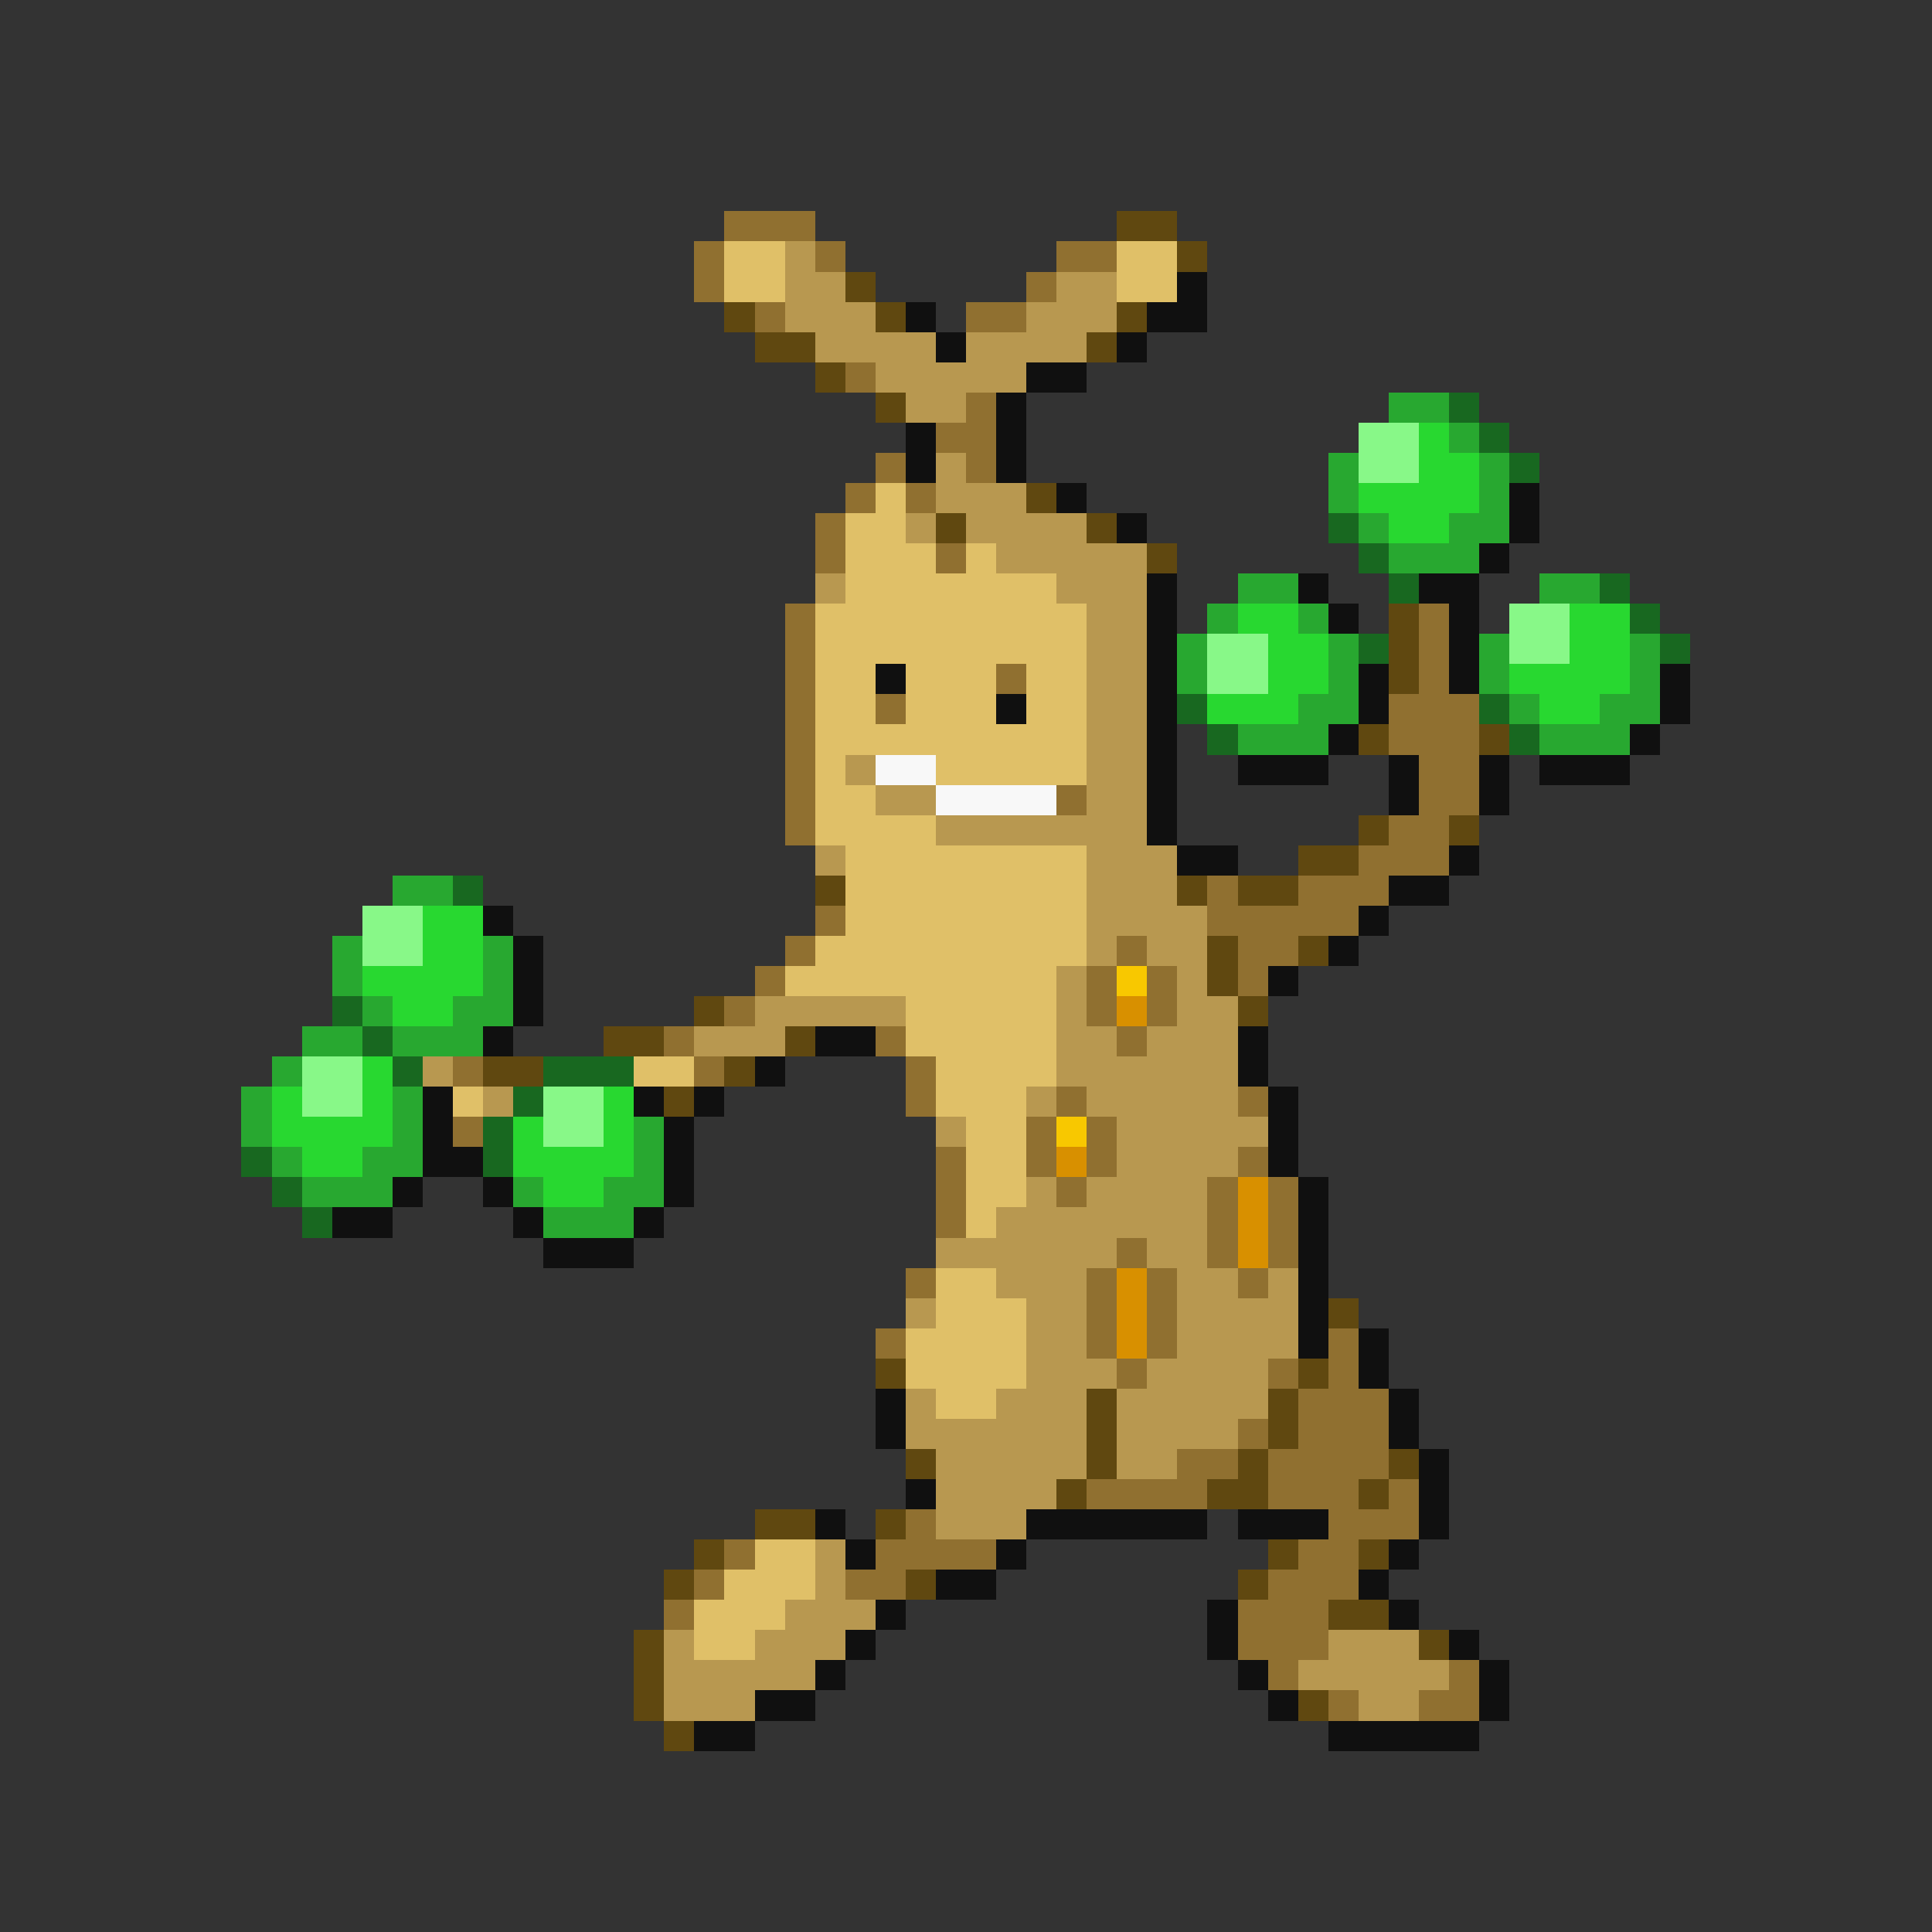 <svg xmlns="http://www.w3.org/2000/svg" viewBox="0 -0.5 64 64" shape-rendering="crispEdges">
<rect x="0" y="-0.5" width="64" height="64" fill="#333333" stroke="none"/>
<path stroke="#907030" d="M24 7h3M23 8h1M27 8h1M35 8h2M23 9h1M34 9h1M25 10h1M32 10h2M28 12h1M32 13h1M31 14h2M29 15h1M32 15h1M28 16h1M30 16h1M27 17h1M27 18h1M31 18h1M26 20h1M47 20h1M26 21h1M47 21h1M26 22h1M33 22h1M47 22h1M26 23h1M29 23h1M46 23h3M26 24h1M46 24h3M26 25h1M47 25h2M26 26h1M35 26h1M47 26h2M26 27h1M46 27h2M45 28h3M40 29h1M43 29h3M27 30h1M40 30h5M26 31h1M37 31h1M41 31h2M25 32h1M36 32h1M38 32h1M41 32h1M24 33h1M36 33h1M38 33h1M22 34h1M29 34h1M37 34h1M15 35h1M23 35h1M30 35h1M30 36h1M35 36h1M41 36h1M15 37h1M34 37h1M36 37h1M31 38h1M34 38h1M36 38h1M41 38h1M31 39h1M35 39h1M40 39h1M42 39h1M31 40h1M40 40h1M42 40h1M37 41h1M40 41h1M42 41h1M30 42h1M36 42h1M38 42h1M41 42h1M36 43h1M38 43h1M29 44h1M36 44h1M38 44h1M44 44h1M37 45h1M42 45h1M44 45h1M43 46h3M41 47h1M43 47h3M39 48h2M42 48h4M36 49h4M42 49h3M46 49h1M30 50h1M44 50h3M24 51h1M29 51h4M43 51h2M23 52h1M28 52h2M42 52h3M22 53h1M41 53h3M41 54h3M42 55h1M48 55h1M44 56h1M47 56h2" />
<path stroke="#604810" d="M37 7h2M39 8h1M28 9h1M24 10h1M29 10h1M37 10h1M25 11h2M36 11h1M27 12h1M29 13h1M34 16h1M31 17h1M36 17h1M38 18h1M46 20h1M46 21h1M46 22h1M45 24h1M49 24h1M45 27h1M48 27h1M43 28h2M27 29h1M39 29h1M41 29h2M40 31h1M43 31h1M40 32h1M23 33h1M41 33h1M20 34h2M26 34h1M16 35h2M24 35h1M22 36h1M44 43h1M29 45h1M43 45h1M36 46h1M42 46h1M36 47h1M42 47h1M30 48h1M36 48h1M41 48h1M46 48h1M35 49h1M40 49h2M45 49h1M25 50h2M29 50h1M23 51h1M42 51h1M45 51h1M22 52h1M30 52h1M41 52h1M44 53h2M21 54h1M47 54h1M21 55h1M21 56h1M43 56h1M22 57h1" />
<path stroke="#e0c068" d="M24 8h2M37 8h2M24 9h2M37 9h2M29 16h1M28 17h2M28 18h3M32 18h1M28 19h7M27 20h9M27 21h9M27 22h2M30 22h3M34 22h2M27 23h2M30 23h3M34 23h2M27 24h9M27 25h1M31 25h5M27 26h2M27 27h4M28 28h8M28 29h8M28 30h8M27 31h9M26 32h9M30 33h5M30 34h5M21 35h2M31 35h4M15 36h1M31 36h3M32 37h2M32 38h2M32 39h2M32 40h1M31 42h2M31 43h3M30 44h4M30 45h4M31 46h2M25 51h2M24 52h3M23 53h3M23 54h2" />
<path stroke="#b89850" d="M26 8h1M26 9h2M35 9h2M26 10h3M34 10h3M27 11h4M32 11h4M29 12h5M30 13h2M31 15h1M31 16h3M30 17h1M32 17h4M33 18h5M27 19h1M35 19h3M36 20h2M36 21h2M36 22h2M36 23h2M36 24h2M28 25h1M36 25h2M29 26h2M36 26h2M31 27h7M27 28h1M36 28h3M36 29h3M36 30h4M36 31h1M38 31h2M35 32h1M39 32h1M25 33h5M35 33h1M39 33h2M23 34h3M35 34h2M38 34h3M14 35h1M35 35h6M16 36h1M34 36h1M36 36h5M31 37h1M37 37h5M37 38h4M34 39h1M36 39h4M33 40h7M31 41h6M38 41h2M33 42h3M39 42h2M42 42h1M30 43h1M34 43h2M39 43h4M34 44h2M39 44h4M34 45h3M38 45h4M30 46h1M33 46h3M37 46h5M30 47h6M37 47h4M31 48h5M37 48h2M31 49h4M31 50h3M27 51h1M27 52h1M26 53h3M22 54h1M25 54h3M44 54h3M22 55h5M43 55h5M22 56h3M45 56h2" />
<path stroke="#101010" d="M39 9h1M30 10h1M38 10h2M31 11h1M37 11h1M34 12h2M33 13h1M30 14h1M33 14h1M30 15h1M33 15h1M35 16h1M50 16h1M37 17h1M50 17h1M49 18h1M38 19h1M43 19h1M47 19h2M38 20h1M44 20h1M48 20h1M38 21h1M48 21h1M29 22h1M38 22h1M45 22h1M48 22h1M55 22h1M33 23h1M38 23h1M45 23h1M55 23h1M38 24h1M44 24h1M54 24h1M38 25h1M41 25h3M46 25h1M49 25h1M51 25h3M38 26h1M46 26h1M49 26h1M38 27h1M39 28h2M48 28h1M46 29h2M16 30h1M45 30h1M17 31h1M44 31h1M17 32h1M42 32h1M17 33h1M16 34h1M27 34h2M41 34h1M25 35h1M41 35h1M14 36h1M21 36h1M23 36h1M42 36h1M14 37h1M22 37h1M42 37h1M14 38h2M22 38h1M42 38h1M13 39h1M16 39h1M22 39h1M43 39h1M11 40h2M17 40h1M21 40h1M43 40h1M18 41h3M43 41h1M43 42h1M43 43h1M43 44h1M45 44h1M45 45h1M29 46h1M46 46h1M29 47h1M46 47h1M47 48h1M30 49h1M47 49h1M27 50h1M34 50h6M41 50h3M47 50h1M28 51h1M33 51h1M46 51h1M31 52h2M45 52h1M29 53h1M40 53h1M46 53h1M28 54h1M40 54h1M48 54h1M27 55h1M41 55h1M49 55h1M25 56h2M42 56h1M49 56h1M23 57h2M44 57h5" />
<path stroke="#28a830" d="M46 13h2M48 14h1M44 15h1M49 15h1M44 16h1M49 16h1M45 17h1M48 17h2M46 18h3M41 19h2M51 19h2M40 20h1M43 20h1M39 21h1M44 21h1M49 21h1M54 21h1M39 22h1M44 22h1M49 22h1M54 22h1M43 23h2M50 23h1M53 23h2M41 24h3M51 24h3M13 29h2M11 31h1M16 31h1M11 32h1M16 32h1M12 33h1M15 33h2M10 34h2M13 34h3M9 35h1M8 36h1M13 36h1M8 37h1M13 37h1M21 37h1M9 38h1M12 38h2M21 38h1M10 39h3M17 39h1M20 39h2M18 40h3" />
<path stroke="#186820" d="M48 13h1M49 14h1M50 15h1M44 17h1M45 18h1M46 19h1M53 19h1M54 20h1M45 21h1M55 21h1M39 23h1M49 23h1M40 24h1M50 24h1M15 29h1M11 33h1M12 34h1M13 35h1M18 35h3M17 36h1M16 37h1M8 38h1M16 38h1M9 39h1M10 40h1" />
<path stroke="#88f888" d="M45 14h2M45 15h2M50 20h2M40 21h2M50 21h2M40 22h2M12 30h2M12 31h2M10 35h2M10 36h2M18 36h2M18 37h2" />
<path stroke="#28d830" d="M47 14h1M47 15h2M45 16h4M46 17h2M41 20h2M52 20h2M42 21h2M52 21h2M42 22h2M50 22h4M40 23h3M51 23h2M14 30h2M14 31h2M12 32h4M13 33h2M12 35h1M9 36h1M12 36h1M20 36h1M9 37h4M17 37h1M20 37h1M10 38h2M17 38h4M18 39h2" />
<path stroke="#f8f8f8" d="M29 25h2M31 26h4" />
<path stroke="#f8c800" d="M37 32h1M35 37h1" />
<path stroke="#d89000" d="M37 33h1M35 38h1M41 39h1M41 40h1M41 41h1M37 42h1M37 43h1M37 44h1" />
</svg>